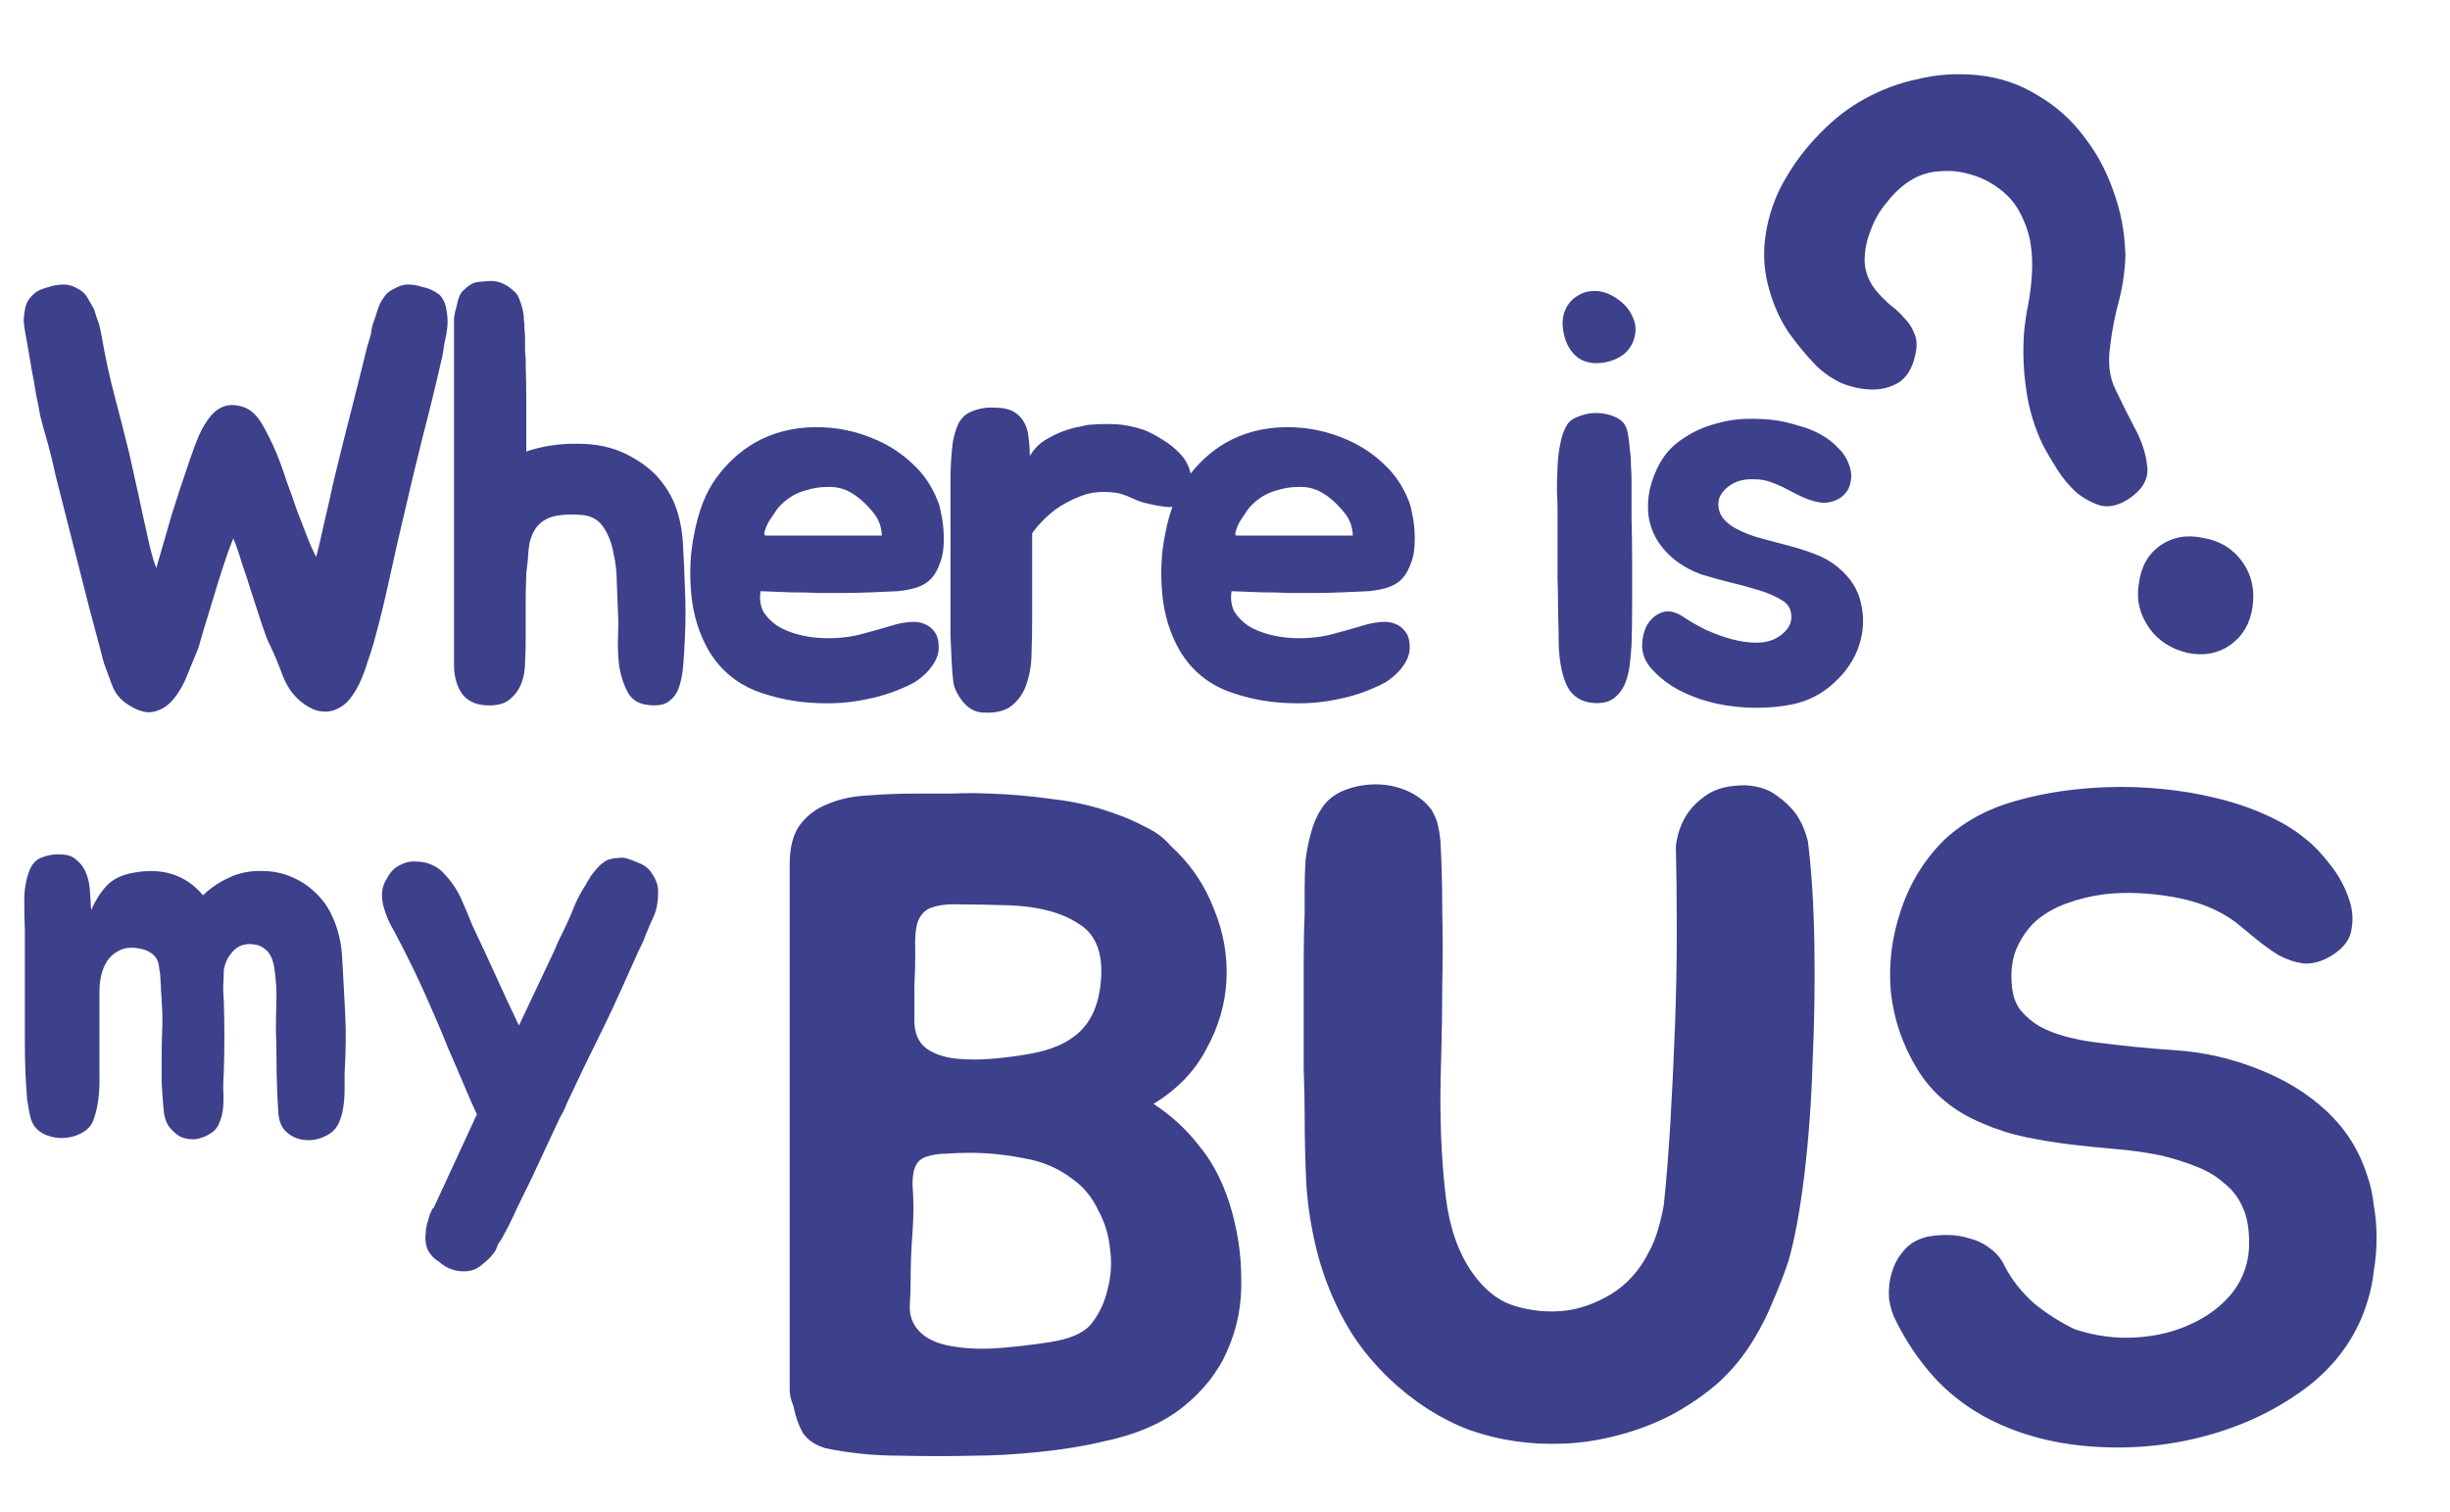 <svg width="141" height="87" viewBox="0 0 141 87" fill="none" xmlns="http://www.w3.org/2000/svg">
<path d="M25.691 17.841C25.782 18.272 25.782 18.727 25.691 19.204C25.646 19.431 25.6 19.658 25.555 19.885C25.532 20.09 25.498 20.305 25.453 20.533L25.419 20.669C25.101 22.077 24.737 23.565 24.328 25.133C23.942 26.677 23.59 28.142 23.272 29.528C22.999 30.664 22.715 31.913 22.42 33.276C22.125 34.639 21.818 35.888 21.5 37.024C21.387 37.41 21.262 37.796 21.125 38.182C21.012 38.569 20.864 38.955 20.682 39.341C20.523 39.682 20.33 39.988 20.103 40.261C19.899 40.511 19.66 40.693 19.388 40.806C19.115 40.942 18.82 40.988 18.502 40.942C18.206 40.92 17.877 40.783 17.514 40.533C16.968 40.147 16.559 39.614 16.287 38.932C16.037 38.251 15.776 37.626 15.503 37.058C15.412 36.899 15.276 36.547 15.094 36.002C14.913 35.457 14.72 34.866 14.515 34.23C14.311 33.571 14.106 32.947 13.902 32.356C13.72 31.743 13.561 31.288 13.425 30.993C13.22 31.493 13.016 32.061 12.812 32.697C12.607 33.333 12.414 33.957 12.232 34.571C12.05 35.184 11.88 35.74 11.721 36.24C11.585 36.717 11.483 37.069 11.415 37.297C11.233 37.751 11.028 38.251 10.801 38.796C10.597 39.341 10.335 39.807 10.018 40.193C9.722 40.579 9.359 40.829 8.927 40.942C8.496 41.079 7.984 40.954 7.394 40.568C6.94 40.295 6.622 39.909 6.44 39.409C6.326 39.091 6.213 38.784 6.099 38.489C5.985 38.194 5.895 37.887 5.826 37.569L5.145 35.014L3.748 29.528C3.566 28.824 3.385 28.108 3.203 27.381C3.044 26.632 2.851 25.859 2.624 25.064C2.51 24.678 2.408 24.303 2.317 23.94C2.249 23.554 2.169 23.145 2.078 22.713C2.01 22.259 1.919 21.748 1.806 21.18C1.715 20.612 1.601 19.953 1.465 19.204C1.42 18.954 1.386 18.727 1.363 18.522C1.363 18.295 1.386 18.068 1.431 17.841C1.476 17.5 1.636 17.205 1.908 16.955C2.022 16.841 2.158 16.75 2.317 16.682C2.476 16.614 2.646 16.557 2.828 16.512C3.101 16.421 3.385 16.376 3.68 16.376C3.952 16.376 4.236 16.467 4.532 16.648C4.736 16.762 4.895 16.91 5.009 17.091L5.418 17.807C5.463 17.966 5.508 18.113 5.554 18.25C5.599 18.363 5.645 18.488 5.69 18.625C5.736 18.784 5.77 18.931 5.792 19.067C5.815 19.181 5.838 19.295 5.861 19.408C6.065 20.589 6.315 21.736 6.61 22.85C6.905 23.963 7.178 25.03 7.428 26.052C7.519 26.461 7.632 26.972 7.769 27.586C7.905 28.176 8.041 28.801 8.178 29.46C8.314 30.096 8.45 30.709 8.586 31.3C8.723 31.89 8.859 32.356 8.995 32.697C9.291 31.674 9.586 30.652 9.881 29.63C10.199 28.608 10.54 27.574 10.903 26.529C11.085 25.984 11.267 25.496 11.448 25.064C11.653 24.61 11.88 24.235 12.13 23.94C12.38 23.645 12.664 23.451 12.982 23.361C13.3 23.27 13.675 23.304 14.106 23.463C14.492 23.622 14.833 23.963 15.128 24.485C15.424 25.008 15.685 25.541 15.912 26.087C16.116 26.586 16.31 27.12 16.491 27.688C16.696 28.233 16.889 28.778 17.071 29.323C17.275 29.846 17.468 30.346 17.65 30.823C17.832 31.3 18.013 31.709 18.195 32.049C18.263 31.799 18.343 31.481 18.433 31.095C18.524 30.709 18.615 30.3 18.706 29.869C18.82 29.414 18.922 28.971 19.013 28.54C19.104 28.108 19.195 27.711 19.285 27.347C19.581 26.121 19.887 24.894 20.205 23.667C20.523 22.418 20.83 21.191 21.125 19.987L21.296 19.408C21.341 19.295 21.364 19.181 21.364 19.067C21.387 18.931 21.421 18.784 21.466 18.625C21.511 18.488 21.557 18.363 21.602 18.25C21.648 18.113 21.693 17.966 21.739 17.807C21.784 17.693 21.829 17.58 21.875 17.466C21.943 17.33 22.023 17.205 22.113 17.091C22.181 16.978 22.261 16.887 22.352 16.819C22.443 16.75 22.534 16.694 22.625 16.648C22.942 16.467 23.215 16.376 23.442 16.376C23.738 16.376 24.021 16.421 24.294 16.512C24.657 16.58 24.987 16.728 25.282 16.955C25.509 17.182 25.646 17.477 25.691 17.841ZM39.418 33.889C39.441 34.343 39.452 34.821 39.452 35.32C39.452 35.797 39.441 36.24 39.418 36.649C39.395 37.263 39.361 37.83 39.316 38.353C39.271 38.852 39.18 39.284 39.043 39.648C38.907 39.988 38.691 40.249 38.396 40.431C38.123 40.59 37.737 40.636 37.238 40.568C36.715 40.499 36.34 40.249 36.113 39.818C35.886 39.386 35.727 38.898 35.636 38.353C35.568 37.785 35.545 37.217 35.568 36.649C35.591 36.081 35.591 35.638 35.568 35.32C35.545 34.821 35.523 34.253 35.5 33.617C35.5 32.958 35.432 32.345 35.295 31.777C35.182 31.186 34.977 30.686 34.682 30.277C34.387 29.869 33.944 29.653 33.353 29.63C32.604 29.585 32.024 29.642 31.616 29.8C31.229 29.959 30.945 30.198 30.764 30.516C30.582 30.811 30.468 31.175 30.423 31.606C30.4 32.038 30.355 32.504 30.287 33.003L30.253 34.332V36.819C30.253 37.228 30.241 37.66 30.218 38.114C30.218 38.546 30.15 38.943 30.014 39.307C29.878 39.67 29.662 39.977 29.367 40.227C29.094 40.477 28.685 40.602 28.14 40.602C27.459 40.602 26.948 40.386 26.607 39.954C26.289 39.5 26.13 38.943 26.13 38.285V18.693C26.13 18.556 26.13 18.431 26.13 18.318C26.152 18.182 26.175 18.045 26.198 17.909C26.243 17.773 26.277 17.648 26.3 17.534C26.323 17.398 26.357 17.273 26.402 17.159C26.471 16.932 26.584 16.762 26.743 16.648C26.857 16.535 26.97 16.444 27.084 16.376C27.197 16.308 27.322 16.262 27.459 16.239C27.572 16.217 27.697 16.205 27.833 16.205C27.97 16.183 28.106 16.171 28.242 16.171C28.583 16.171 28.912 16.273 29.23 16.478C29.367 16.569 29.492 16.671 29.605 16.785C29.719 16.875 29.81 17.012 29.878 17.194C30.059 17.625 30.15 18.034 30.15 18.42C30.173 18.534 30.184 18.704 30.184 18.931C30.207 19.136 30.218 19.351 30.218 19.579C30.218 19.806 30.218 20.033 30.218 20.26C30.241 20.465 30.253 20.623 30.253 20.737V20.907C30.275 21.634 30.287 22.373 30.287 23.122C30.287 23.872 30.287 24.633 30.287 25.405V25.984C31.241 25.666 32.24 25.519 33.285 25.541C34.33 25.541 35.261 25.746 36.079 26.155C36.919 26.586 37.556 27.075 37.987 27.62C38.441 28.165 38.771 28.767 38.975 29.426C39.18 30.084 39.293 30.789 39.316 31.538C39.361 32.288 39.395 33.072 39.418 33.889ZM51.572 35.934C51.845 35.865 52.117 35.82 52.39 35.797C52.685 35.775 52.947 35.809 53.174 35.9C53.423 35.99 53.628 36.149 53.787 36.377C53.946 36.581 54.025 36.876 54.025 37.263C54.025 37.535 53.957 37.796 53.821 38.046C53.685 38.296 53.514 38.523 53.31 38.728C53.105 38.932 52.878 39.114 52.629 39.273C52.379 39.409 52.14 39.523 51.913 39.614C51.254 39.909 50.493 40.136 49.63 40.295C48.79 40.454 47.915 40.511 47.006 40.465C45.78 40.42 44.599 40.181 43.463 39.75C42.35 39.295 41.475 38.557 40.839 37.535C40.249 36.536 39.897 35.422 39.783 34.196C39.669 32.969 39.726 31.811 39.953 30.72C40.203 29.403 40.623 28.335 41.214 27.518C41.827 26.677 42.554 26.007 43.395 25.507C44.417 24.917 45.564 24.61 46.836 24.587C48.108 24.565 49.323 24.814 50.482 25.337C51.254 25.678 51.947 26.143 52.56 26.734C53.174 27.302 53.639 27.995 53.957 28.812C54.048 29.017 54.116 29.267 54.162 29.562C54.23 29.857 54.275 30.175 54.298 30.516C54.321 30.834 54.321 31.152 54.298 31.47C54.275 31.788 54.218 32.072 54.128 32.322C53.991 32.731 53.821 33.049 53.617 33.276C53.412 33.503 53.151 33.673 52.833 33.787C52.515 33.901 52.129 33.98 51.674 34.026C51.243 34.048 50.72 34.071 50.107 34.094C49.562 34.116 49.051 34.128 48.574 34.128C48.097 34.128 47.608 34.128 47.109 34.128C46.609 34.105 46.086 34.094 45.541 34.094C45.019 34.071 44.428 34.048 43.77 34.026C43.701 34.48 43.758 34.877 43.94 35.218C44.144 35.536 44.417 35.809 44.758 36.036C45.098 36.24 45.484 36.399 45.916 36.513C46.348 36.626 46.768 36.695 47.177 36.717C47.949 36.763 48.687 36.706 49.392 36.547C50.096 36.365 50.823 36.161 51.572 35.934ZM50.107 29.323C49.675 28.824 49.221 28.46 48.744 28.233C48.381 28.074 47.995 28.006 47.586 28.029C47.2 28.029 46.825 28.085 46.461 28.199C45.803 28.358 45.246 28.699 44.792 29.221C44.746 29.267 44.667 29.38 44.553 29.562C44.44 29.721 44.326 29.891 44.212 30.073C44.122 30.255 44.053 30.425 44.008 30.584C43.962 30.743 43.985 30.823 44.076 30.823H50.754C50.732 30.505 50.675 30.243 50.584 30.039C50.493 29.812 50.334 29.573 50.107 29.323ZM54.701 28.54C54.701 28.267 54.701 27.96 54.701 27.62C54.701 27.256 54.713 26.893 54.735 26.529C54.758 26.143 54.792 25.78 54.838 25.439C54.906 25.076 54.997 24.758 55.11 24.485C55.292 24.076 55.576 23.804 55.962 23.667C56.348 23.508 56.768 23.44 57.223 23.463C57.7 23.463 58.075 23.542 58.347 23.701C58.62 23.86 58.824 24.076 58.96 24.349C59.097 24.599 59.176 24.894 59.199 25.235C59.244 25.553 59.267 25.893 59.267 26.257C59.471 25.893 59.744 25.598 60.085 25.371C60.448 25.144 60.812 24.962 61.175 24.826C61.539 24.689 61.868 24.599 62.163 24.553C62.459 24.485 62.629 24.451 62.674 24.451C63.242 24.406 63.753 24.394 64.208 24.417C64.685 24.44 65.207 24.542 65.775 24.724C66.138 24.86 66.513 25.053 66.9 25.303C67.286 25.53 67.626 25.803 67.922 26.121C68.217 26.439 68.41 26.791 68.501 27.177C68.615 27.54 68.569 27.927 68.365 28.335C68.047 28.903 67.695 29.187 67.308 29.187C66.922 29.164 66.502 29.096 66.048 28.983C65.798 28.937 65.502 28.835 65.162 28.676C64.821 28.517 64.526 28.415 64.276 28.369C63.504 28.256 62.822 28.313 62.231 28.54C61.641 28.767 61.13 29.04 60.698 29.358C60.198 29.744 59.767 30.187 59.403 30.686V35.593C59.403 36.206 59.392 36.842 59.369 37.501C59.369 38.16 59.279 38.762 59.097 39.307C58.938 39.829 58.654 40.261 58.245 40.602C57.859 40.92 57.291 41.056 56.541 41.011C56.132 40.988 55.769 40.795 55.451 40.431C55.133 40.045 54.94 39.67 54.872 39.307C54.826 38.966 54.792 38.557 54.77 38.08C54.747 37.603 54.724 37.103 54.701 36.581C54.701 36.059 54.701 35.536 54.701 35.014C54.701 34.468 54.701 33.969 54.701 33.514V28.54ZM78.679 35.934C78.951 35.865 79.224 35.82 79.497 35.797C79.792 35.775 80.053 35.809 80.28 35.9C80.53 35.99 80.735 36.149 80.894 36.377C81.053 36.581 81.132 36.876 81.132 37.263C81.132 37.535 81.064 37.796 80.928 38.046C80.791 38.296 80.621 38.523 80.417 38.728C80.212 38.932 79.985 39.114 79.735 39.273C79.485 39.409 79.247 39.523 79.02 39.614C78.361 39.909 77.6 40.136 76.737 40.295C75.896 40.454 75.022 40.511 74.113 40.465C72.886 40.42 71.705 40.181 70.57 39.75C69.456 39.295 68.582 38.557 67.946 37.535C67.355 36.536 67.003 35.422 66.89 34.196C66.776 32.969 66.833 31.811 67.06 30.72C67.31 29.403 67.73 28.335 68.321 27.518C68.934 26.677 69.661 26.007 70.501 25.507C71.523 24.917 72.671 24.61 73.943 24.587C75.215 24.565 76.43 24.814 77.588 25.337C78.361 25.678 79.054 26.143 79.667 26.734C80.28 27.302 80.746 27.995 81.064 28.812C81.155 29.017 81.223 29.267 81.268 29.562C81.337 29.857 81.382 30.175 81.405 30.516C81.427 30.834 81.427 31.152 81.405 31.47C81.382 31.788 81.325 32.072 81.234 32.322C81.098 32.731 80.928 33.049 80.723 33.276C80.519 33.503 80.258 33.673 79.94 33.787C79.622 33.901 79.235 33.98 78.781 34.026C78.35 34.048 77.827 34.071 77.214 34.094C76.669 34.116 76.157 34.128 75.68 34.128C75.203 34.128 74.715 34.128 74.215 34.128C73.716 34.105 73.193 34.094 72.648 34.094C72.126 34.071 71.535 34.048 70.876 34.026C70.808 34.48 70.865 34.877 71.046 35.218C71.251 35.536 71.523 35.809 71.864 36.036C72.205 36.24 72.591 36.399 73.023 36.513C73.454 36.626 73.875 36.695 74.284 36.717C75.056 36.763 75.794 36.706 76.498 36.547C77.202 36.365 77.929 36.161 78.679 35.934ZM77.214 29.323C76.782 28.824 76.328 28.46 75.851 28.233C75.487 28.074 75.101 28.006 74.692 28.029C74.306 28.029 73.931 28.085 73.568 28.199C72.909 28.358 72.353 28.699 71.898 29.221C71.853 29.267 71.773 29.38 71.66 29.562C71.546 29.721 71.433 29.891 71.319 30.073C71.228 30.255 71.16 30.425 71.115 30.584C71.069 30.743 71.092 30.823 71.183 30.823H77.861C77.838 30.505 77.782 30.243 77.691 30.039C77.6 29.812 77.441 29.573 77.214 29.323ZM93.897 27.688C93.897 28.324 93.897 29.04 93.897 29.834C93.92 30.63 93.931 31.459 93.931 32.322C93.931 33.162 93.931 34.003 93.931 34.843C93.931 35.661 93.92 36.422 93.897 37.126C93.875 37.467 93.841 37.842 93.795 38.251C93.75 38.637 93.659 39 93.522 39.341C93.386 39.682 93.17 39.966 92.875 40.193C92.603 40.397 92.228 40.488 91.751 40.465C91.046 40.42 90.535 40.113 90.217 39.545C89.922 38.977 89.752 38.182 89.706 37.16C89.706 36.638 89.695 36.036 89.672 35.354C89.672 34.673 89.661 33.98 89.638 33.276C89.638 32.572 89.638 31.89 89.638 31.232C89.638 30.55 89.638 29.937 89.638 29.392C89.638 29.074 89.627 28.687 89.604 28.233C89.604 27.779 89.615 27.313 89.638 26.836C89.661 26.359 89.718 25.905 89.808 25.473C89.899 25.019 90.047 24.644 90.251 24.349C90.41 24.167 90.638 24.031 90.933 23.94C91.228 23.826 91.535 23.77 91.853 23.77C92.194 23.77 92.512 23.826 92.807 23.94C93.125 24.053 93.352 24.212 93.488 24.417C93.579 24.553 93.647 24.746 93.693 24.996C93.738 25.246 93.772 25.53 93.795 25.848C93.841 26.143 93.863 26.461 93.863 26.802C93.886 27.12 93.897 27.415 93.897 27.688ZM92.603 20.805C91.898 20.987 91.308 20.919 90.831 20.601C90.376 20.26 90.093 19.76 89.979 19.102C89.888 18.625 89.922 18.204 90.081 17.841C90.24 17.477 90.479 17.205 90.797 17.023C91.115 16.819 91.478 16.728 91.887 16.75C92.296 16.773 92.705 16.932 93.114 17.227C93.5 17.5 93.772 17.818 93.931 18.182C94.113 18.545 94.17 18.897 94.102 19.238C94.056 19.579 93.909 19.897 93.659 20.192C93.409 20.465 93.057 20.669 92.603 20.805ZM102.65 34.605C102.218 34.332 101.73 34.116 101.184 33.957C100.662 33.798 100.117 33.651 99.549 33.514C99.004 33.378 98.47 33.23 97.947 33.072C97.425 32.89 96.948 32.64 96.516 32.322C95.585 31.618 95.04 30.755 94.881 29.732C94.745 28.687 94.972 27.642 95.562 26.598C95.88 26.052 96.301 25.61 96.823 25.269C97.346 24.905 97.913 24.633 98.527 24.451C99.163 24.247 99.81 24.133 100.469 24.11C101.128 24.088 101.752 24.122 102.343 24.212C102.729 24.281 103.138 24.383 103.569 24.519C104.001 24.633 104.399 24.792 104.762 24.996C105.148 25.201 105.489 25.462 105.784 25.78C106.102 26.075 106.329 26.45 106.466 26.904C106.557 27.2 106.568 27.483 106.5 27.756C106.454 28.029 106.341 28.256 106.159 28.438C106 28.619 105.784 28.756 105.512 28.846C105.262 28.937 104.989 28.96 104.694 28.915C104.353 28.846 104.035 28.744 103.74 28.608C103.445 28.472 103.149 28.324 102.854 28.165C102.559 28.006 102.252 27.87 101.934 27.756C101.639 27.642 101.321 27.586 100.98 27.586C100.457 27.563 100.026 27.654 99.685 27.858C99.344 28.063 99.106 28.313 98.97 28.608C98.856 28.903 98.867 29.221 99.004 29.562C99.163 29.903 99.481 30.198 99.958 30.448C100.389 30.675 100.866 30.857 101.389 30.993C101.911 31.129 102.422 31.266 102.922 31.402C103.445 31.538 103.944 31.697 104.421 31.879C104.921 32.061 105.364 32.31 105.75 32.629C106.5 33.242 106.954 33.957 107.113 34.775C107.295 35.593 107.249 36.399 106.977 37.194C106.704 37.989 106.227 38.694 105.546 39.307C104.887 39.92 104.103 40.329 103.195 40.533C102.536 40.67 101.82 40.738 101.048 40.738C100.298 40.738 99.549 40.658 98.799 40.499C98.072 40.34 97.368 40.09 96.687 39.75C96.028 39.409 95.472 38.977 95.017 38.455C94.699 38.092 94.529 37.683 94.506 37.228C94.506 36.751 94.597 36.343 94.779 36.002C94.983 35.638 95.267 35.389 95.63 35.252C95.994 35.116 96.403 35.195 96.857 35.491C97.221 35.74 97.652 35.99 98.152 36.24C98.652 36.467 99.151 36.649 99.651 36.785C100.151 36.922 100.628 36.99 101.082 36.99C101.559 36.99 101.968 36.888 102.309 36.683C102.809 36.365 103.07 36.002 103.092 35.593C103.115 35.161 102.968 34.832 102.65 34.605ZM19.831 57.663C19.876 58.389 19.899 59.082 19.899 59.741C19.899 60.377 19.876 61.059 19.831 61.785C19.831 62.058 19.831 62.365 19.831 62.705C19.831 63.046 19.808 63.376 19.762 63.694C19.717 64.011 19.637 64.307 19.524 64.579C19.41 64.852 19.24 65.068 19.013 65.227C18.74 65.409 18.433 65.534 18.093 65.602C17.752 65.647 17.434 65.624 17.139 65.534C16.843 65.443 16.582 65.272 16.355 65.022C16.151 64.772 16.037 64.42 16.014 63.966C15.946 62.921 15.912 61.876 15.912 60.831C15.912 60.309 15.901 59.809 15.878 59.332C15.878 58.855 15.889 58.185 15.912 57.322C15.912 56.89 15.878 56.402 15.81 55.857C15.742 55.289 15.571 54.891 15.299 54.664C15.094 54.483 14.867 54.38 14.617 54.358C14.367 54.312 14.118 54.335 13.868 54.426C13.641 54.517 13.436 54.687 13.254 54.937C13.073 55.164 12.948 55.459 12.88 55.823C12.88 56.118 12.868 56.425 12.845 56.743C12.845 57.038 12.857 57.322 12.88 57.594C12.902 58.321 12.914 59.014 12.914 59.673C12.914 60.309 12.902 60.99 12.88 61.717C12.857 62.013 12.845 62.331 12.845 62.671C12.868 63.012 12.868 63.353 12.845 63.694C12.823 64.011 12.755 64.307 12.641 64.579C12.55 64.852 12.38 65.068 12.13 65.227C11.857 65.409 11.562 65.522 11.244 65.568C10.949 65.59 10.665 65.545 10.392 65.431C10.142 65.295 9.915 65.091 9.711 64.818C9.529 64.545 9.427 64.182 9.404 63.728C9.359 63.205 9.325 62.728 9.302 62.297C9.302 61.842 9.302 61.365 9.302 60.865C9.302 60.343 9.313 59.809 9.336 59.264C9.359 58.696 9.347 58.151 9.302 57.629C9.302 57.469 9.291 57.288 9.268 57.083C9.268 56.856 9.257 56.629 9.234 56.402C9.234 56.175 9.211 55.959 9.166 55.755C9.143 55.527 9.098 55.346 9.029 55.209C8.848 54.891 8.518 54.687 8.041 54.596C7.587 54.505 7.201 54.539 6.883 54.698C6.565 54.857 6.326 55.062 6.167 55.312C6.008 55.561 5.895 55.834 5.826 56.129C5.758 56.425 5.724 56.743 5.724 57.083C5.724 57.401 5.724 57.708 5.724 58.003C5.724 59.48 5.724 60.763 5.724 61.854C5.747 62.921 5.633 63.784 5.384 64.443C5.27 64.784 5.031 65.045 4.668 65.227C4.327 65.409 3.952 65.499 3.544 65.499C3.157 65.499 2.794 65.409 2.453 65.227C2.113 65.045 1.885 64.761 1.772 64.375C1.704 64.125 1.636 63.773 1.567 63.319C1.522 62.842 1.488 62.319 1.465 61.751C1.442 61.184 1.431 60.616 1.431 60.048C1.431 59.457 1.431 58.923 1.431 58.446V53.54C1.408 53.017 1.397 52.449 1.397 51.836C1.397 51.223 1.488 50.666 1.67 50.166C1.829 49.735 2.078 49.462 2.419 49.349C2.76 49.212 3.112 49.156 3.475 49.178C3.884 49.178 4.202 49.292 4.429 49.519C4.679 49.724 4.861 49.985 4.975 50.303C5.088 50.598 5.156 50.939 5.179 51.325C5.202 51.688 5.225 52.041 5.247 52.381C5.497 51.813 5.792 51.348 6.133 50.984C6.497 50.598 7.008 50.348 7.666 50.235C9.347 49.917 10.688 50.348 11.687 51.529C12.141 51.075 12.721 50.7 13.425 50.405C13.97 50.201 14.527 50.11 15.094 50.133C15.662 50.133 16.196 50.235 16.696 50.439C17.218 50.644 17.684 50.939 18.093 51.325C18.524 51.711 18.865 52.177 19.115 52.722C19.456 53.449 19.649 54.255 19.694 55.141C19.74 56.027 19.785 56.868 19.831 57.663ZM37.599 50.405C37.804 50.723 37.895 51.064 37.872 51.427C37.872 51.95 37.781 52.404 37.599 52.79C37.554 52.904 37.486 53.051 37.395 53.233C37.327 53.415 37.247 53.608 37.156 53.812C37.088 54.017 37.009 54.21 36.918 54.392C36.827 54.573 36.759 54.71 36.713 54.8L36.645 54.971C36.327 55.675 36.021 56.356 35.725 57.015C35.43 57.674 35.101 58.378 34.737 59.128C34.374 59.855 34.022 60.57 33.681 61.274C33.363 61.956 33.045 62.626 32.727 63.285C32.636 63.466 32.556 63.648 32.488 63.83C32.42 63.989 32.329 64.159 32.216 64.341L30.58 67.85C30.285 68.441 30.001 69.02 29.728 69.588C29.479 70.156 29.195 70.724 28.877 71.292C28.808 71.405 28.74 71.508 28.672 71.599C28.627 71.712 28.581 71.826 28.536 71.939C28.377 72.212 28.138 72.473 27.82 72.723C27.525 72.996 27.207 73.143 26.866 73.166C26.253 73.211 25.719 73.029 25.265 72.621C24.992 72.462 24.776 72.234 24.617 71.939C24.527 71.735 24.481 71.474 24.481 71.156C24.504 71.019 24.515 70.883 24.515 70.747C24.538 70.633 24.561 70.519 24.583 70.406C24.629 70.292 24.663 70.179 24.686 70.065C24.708 69.952 24.742 69.861 24.788 69.793C24.856 69.611 24.913 69.52 24.958 69.52L27.446 64.136C27.332 63.887 27.218 63.637 27.105 63.387C26.991 63.114 26.889 62.876 26.798 62.671C26.503 61.967 26.185 61.229 25.844 60.457C25.526 59.662 25.197 58.878 24.856 58.106C24.515 57.31 24.163 56.538 23.8 55.789C23.436 55.039 23.073 54.324 22.709 53.642C22.573 53.415 22.448 53.176 22.335 52.926C22.221 52.654 22.13 52.393 22.062 52.143C21.994 51.87 21.971 51.598 21.994 51.325C22.017 51.052 22.119 50.78 22.3 50.507C22.482 50.166 22.721 49.928 23.016 49.792C23.311 49.633 23.618 49.565 23.936 49.587C24.277 49.587 24.595 49.655 24.89 49.792C25.185 49.928 25.424 50.11 25.606 50.337C25.992 50.746 26.298 51.2 26.526 51.7C26.753 52.2 26.968 52.711 27.173 53.233C27.605 54.142 28.047 55.096 28.502 56.095C28.956 57.095 29.41 58.072 29.865 59.026L31.637 55.278C31.818 54.914 31.977 54.562 32.114 54.221C32.273 53.88 32.432 53.551 32.591 53.233C32.772 52.847 32.943 52.449 33.102 52.041C33.283 51.632 33.488 51.257 33.715 50.916C33.76 50.825 33.806 50.746 33.851 50.678C33.897 50.609 33.942 50.53 33.988 50.439C34.192 50.166 34.374 49.951 34.533 49.792C34.646 49.701 34.737 49.633 34.805 49.587C34.896 49.519 34.998 49.474 35.112 49.451C35.271 49.406 35.419 49.383 35.555 49.383C35.714 49.36 35.862 49.36 35.998 49.383C36.225 49.451 36.498 49.553 36.816 49.69C37.156 49.826 37.418 50.064 37.599 50.405Z" fill="#3D408A"/>
<path d="M66.387 63.534C67.414 64.207 68.282 65.005 68.991 65.926C69.735 66.811 70.32 67.91 70.745 69.221C71.205 70.674 71.436 72.144 71.436 73.632C71.471 75.085 71.205 76.449 70.638 77.724C70.107 78.964 69.239 80.063 68.034 81.019C66.865 81.94 65.324 82.596 63.41 82.986C62.383 83.234 61.178 83.428 59.797 83.57C58.415 83.712 57.175 83.783 56.076 83.783C54.694 83.818 53.26 83.818 51.772 83.783C50.319 83.783 48.902 83.641 47.52 83.358C46.917 83.18 46.475 82.879 46.191 82.454C45.943 81.994 45.766 81.48 45.66 80.913C45.518 80.594 45.447 80.275 45.447 79.956V49.769C45.447 48.777 45.642 48.016 46.032 47.484C46.457 46.917 47.006 46.51 47.679 46.262C48.352 45.978 49.114 45.819 49.965 45.783C50.815 45.713 51.701 45.677 52.622 45.677C53.331 45.677 54.039 45.677 54.748 45.677C55.492 45.642 56.236 45.642 56.98 45.677C58.149 45.713 59.354 45.819 60.594 45.996C61.869 46.138 63.074 46.421 64.208 46.846C64.739 47.023 65.306 47.272 65.908 47.59C66.511 47.874 66.989 48.228 67.343 48.653C68.477 49.681 69.31 50.886 69.841 52.267C70.408 53.614 70.656 54.995 70.585 56.413C70.514 57.794 70.125 59.123 69.416 60.399C68.743 61.674 67.733 62.719 66.387 63.534ZM57.086 77.618C58.184 77.547 59.3 77.423 60.434 77.246C61.568 77.069 62.348 76.732 62.773 76.236C63.233 75.669 63.552 75.014 63.729 74.27C63.942 73.49 63.995 72.711 63.889 71.931C63.818 71.116 63.588 70.355 63.198 69.646C62.844 68.902 62.365 68.317 61.763 67.892C60.948 67.254 60.009 66.847 58.946 66.67C57.883 66.457 56.838 66.351 55.811 66.351C55.315 66.351 54.854 66.369 54.429 66.404C54.039 66.404 53.685 66.457 53.366 66.564C53.082 66.634 52.87 66.794 52.728 67.042C52.586 67.29 52.516 67.662 52.516 68.158C52.586 69.079 52.586 70 52.516 70.921C52.445 71.843 52.409 72.728 52.409 73.579C52.409 74.075 52.392 74.624 52.356 75.226C52.356 75.793 52.551 76.272 52.941 76.661C53.331 77.051 53.897 77.317 54.641 77.459C55.385 77.6 56.2 77.653 57.086 77.618ZM58.149 52.108C57.051 52.072 56.13 52.055 55.385 52.055C54.677 52.019 54.11 52.072 53.685 52.214C53.295 52.32 53.012 52.586 52.834 53.011C52.693 53.401 52.64 54.003 52.675 54.818C52.675 55.491 52.657 56.165 52.622 56.838C52.622 57.476 52.622 58.113 52.622 58.751C52.622 59.46 52.852 59.991 53.313 60.345C53.773 60.664 54.34 60.859 55.013 60.93C55.722 61.001 56.448 61.001 57.192 60.93C57.972 60.859 58.645 60.771 59.212 60.664C60.487 60.452 61.462 60.027 62.135 59.389C62.844 58.716 63.251 57.741 63.357 56.466C63.499 54.871 63.074 53.773 62.082 53.171C61.125 52.533 59.814 52.179 58.149 52.108ZM104.048 48.441C104.261 50.141 104.385 52.126 104.42 54.393C104.456 56.625 104.42 58.893 104.314 61.196C104.243 63.463 104.083 65.625 103.835 67.68C103.587 69.699 103.286 71.329 102.932 72.569C102.684 73.313 102.383 74.093 102.029 74.907C101.71 75.687 101.355 76.395 100.966 77.033C100.399 77.99 99.708 78.84 98.893 79.584C98.078 80.293 97.174 80.913 96.183 81.444C95.226 81.94 94.198 82.33 93.1 82.614C92.037 82.897 90.974 83.056 89.911 83.092C88.033 83.163 86.244 82.897 84.543 82.295C82.878 81.657 81.337 80.665 79.92 79.319C78.857 78.291 78.007 77.193 77.369 76.023C76.731 74.854 76.235 73.632 75.881 72.356C75.526 71.046 75.296 69.699 75.19 68.317C75.119 66.936 75.084 65.518 75.084 64.066C75.084 63.392 75.066 62.56 75.03 61.568C75.03 60.54 75.03 59.495 75.03 58.432C75.03 57.334 75.03 56.271 75.03 55.243C75.03 54.216 75.048 53.348 75.084 52.639C75.084 52.179 75.084 51.683 75.084 51.151C75.084 50.584 75.101 50.035 75.137 49.504C75.207 48.937 75.314 48.405 75.456 47.909C75.597 47.378 75.81 46.9 76.093 46.474C76.412 46.014 76.855 45.677 77.422 45.465C77.989 45.252 78.573 45.146 79.176 45.146C79.814 45.146 80.416 45.27 80.983 45.518C81.55 45.766 82.01 46.12 82.365 46.581C82.542 46.864 82.666 47.148 82.737 47.431C82.807 47.714 82.861 48.033 82.896 48.388C82.967 49.557 83.002 50.886 83.002 52.373C83.038 53.862 83.038 55.314 83.002 56.731C83.002 58.113 82.984 59.389 82.949 60.558C82.914 61.727 82.896 62.595 82.896 63.162C82.896 65.288 83.002 67.219 83.215 68.955C83.427 70.656 83.923 72.073 84.703 73.207C85.412 74.234 86.244 74.89 87.201 75.173C88.157 75.457 89.114 75.545 90.071 75.439C90.956 75.333 91.842 75.014 92.728 74.482C93.649 73.915 94.376 73.1 94.907 72.038C95.12 71.648 95.297 71.205 95.438 70.709C95.58 70.213 95.686 69.752 95.757 69.327C95.899 67.981 96.023 66.422 96.129 64.65C96.236 62.843 96.324 61.001 96.395 59.123C96.466 57.245 96.501 55.403 96.501 53.596C96.501 51.789 96.484 50.159 96.448 48.706C96.519 48.069 96.714 47.484 97.033 46.953C97.316 46.492 97.724 46.085 98.255 45.73C98.787 45.376 99.513 45.199 100.434 45.199C101.178 45.234 101.78 45.429 102.241 45.783C102.702 46.102 103.074 46.457 103.357 46.846C103.676 47.307 103.906 47.838 104.048 48.441ZM136.243 67.68C136.42 68.176 136.544 68.743 136.615 69.38C136.722 69.983 136.775 70.603 136.775 71.24C136.775 71.878 136.722 72.516 136.615 73.154C136.544 73.756 136.438 74.287 136.296 74.748C135.73 76.732 134.596 78.397 132.895 79.744C131.194 81.055 129.246 82.011 127.049 82.614C124.888 83.216 122.638 83.428 120.3 83.251C117.997 83.074 115.942 82.49 114.135 81.498C113.001 80.86 112.026 80.08 111.212 79.159C110.397 78.238 109.706 77.21 109.139 76.077C108.926 75.687 108.785 75.244 108.714 74.748C108.678 74.217 108.731 73.721 108.873 73.26C109.015 72.764 109.245 72.339 109.564 71.984C109.883 71.595 110.326 71.329 110.893 71.187C111.247 71.116 111.637 71.081 112.062 71.081C112.522 71.081 112.965 71.152 113.391 71.293C113.816 71.4 114.205 71.595 114.56 71.878C114.914 72.126 115.198 72.481 115.41 72.941C115.8 73.685 116.349 74.376 117.058 75.014C117.802 75.616 118.581 76.112 119.396 76.502C120.565 76.892 121.734 77.051 122.904 76.98C124.108 76.909 125.189 76.644 126.146 76.183C127.138 75.722 127.935 75.102 128.537 74.323C129.139 73.508 129.441 72.587 129.441 71.559C129.441 70.709 129.317 70.018 129.069 69.487C128.821 68.92 128.466 68.459 128.006 68.105C127.581 67.715 127.049 67.396 126.411 67.148C125.809 66.9 125.136 66.688 124.392 66.51C123.541 66.333 122.673 66.209 121.788 66.138C120.937 66.067 120.069 65.979 119.183 65.873C118.298 65.766 117.43 65.625 116.579 65.448C115.729 65.27 114.896 65.005 114.081 64.65C112.452 63.977 111.212 62.95 110.361 61.568C109.511 60.186 108.997 58.698 108.82 57.103C108.678 55.509 108.873 53.932 109.405 52.373C109.936 50.779 110.786 49.415 111.956 48.281C113.089 47.254 114.436 46.528 115.995 46.102C117.589 45.642 119.343 45.376 121.256 45.305C122.319 45.27 123.382 45.305 124.445 45.411C125.543 45.518 126.588 45.695 127.581 45.943C128.608 46.191 129.547 46.51 130.397 46.9C131.283 47.289 132.045 47.75 132.683 48.281C133.143 48.636 133.604 49.114 134.064 49.716C134.525 50.283 134.879 50.903 135.127 51.576C135.375 52.214 135.446 52.834 135.34 53.437C135.269 54.039 134.897 54.553 134.224 54.978C133.657 55.332 133.108 55.491 132.576 55.456C132.08 55.385 131.602 55.226 131.141 54.978C130.681 54.694 130.238 54.375 129.813 54.021C129.387 53.667 128.998 53.348 128.643 53.064C127.687 52.356 126.5 51.877 125.083 51.63C123.665 51.382 122.337 51.328 121.097 51.47C120.317 51.576 119.591 51.754 118.918 52.002C118.245 52.249 117.66 52.586 117.164 53.011C116.703 53.437 116.331 53.968 116.048 54.606C115.8 55.208 115.711 55.899 115.782 56.678C115.818 57.245 115.977 57.724 116.26 58.113C116.579 58.503 116.951 58.822 117.376 59.07C117.837 59.318 118.333 59.513 118.865 59.655C119.396 59.796 119.928 59.903 120.459 59.973C122.053 60.186 123.648 60.345 125.242 60.452C126.836 60.558 128.395 60.912 129.919 61.515C131.478 62.117 132.807 62.932 133.905 63.959C135.003 64.987 135.783 66.227 136.243 67.68Z" fill="#3D408A"/>
<path d="M104.499 21.02C103.927 20.427 103.397 19.786 102.91 19.095C102.448 18.386 102.097 17.618 101.858 16.791C101.525 15.722 101.443 14.63 101.613 13.513C101.783 12.397 102.142 11.358 102.689 10.396C103.27 9.373 103.954 8.468 104.741 7.682C105.535 6.853 106.403 6.183 107.345 5.671C108.313 5.141 109.332 4.766 110.404 4.546C111.482 4.283 112.619 4.209 113.812 4.325C115.092 4.455 116.25 4.846 117.284 5.496C118.325 6.102 119.202 6.882 119.914 7.836C120.651 8.772 121.222 9.825 121.627 10.996C122.04 12.123 122.266 13.285 122.307 14.483C122.307 14.483 122.312 14.518 122.323 14.587C122.304 15.482 122.184 16.371 121.964 17.255C121.727 18.113 121.555 18.982 121.448 19.862C121.301 20.848 121.393 21.683 121.724 22.369C122.037 23.03 122.404 23.767 122.826 24.581C123.255 25.352 123.505 26.114 123.578 26.868C123.657 27.578 123.292 28.2 122.481 28.735C121.926 29.088 121.399 29.211 120.901 29.103C120.41 28.951 119.948 28.703 119.513 28.358C119.085 27.97 118.713 27.524 118.395 27.02C118.06 26.49 117.782 26.015 117.562 25.596C117.083 24.592 116.769 23.549 116.618 22.467C116.449 21.36 116.406 20.24 116.489 19.109C116.55 18.49 116.639 17.91 116.755 17.368C116.853 16.801 116.916 16.239 116.944 15.682C116.973 15.126 116.945 14.57 116.861 14.017C116.776 13.463 116.583 12.89 116.28 12.299C116.014 11.759 115.632 11.3 115.136 10.922C114.621 10.519 114.075 10.234 113.497 10.067C112.901 9.874 112.295 9.804 111.68 9.855C111.046 9.881 110.465 10.061 109.935 10.397C109.456 10.697 109.016 11.104 108.612 11.618C108.191 12.107 107.871 12.659 107.653 13.273C107.417 13.861 107.303 14.46 107.311 15.068C107.344 15.657 107.554 16.199 107.941 16.693C108.183 16.982 108.46 17.265 108.771 17.543C109.09 17.778 109.371 18.04 109.613 18.329C109.863 18.574 110.049 18.864 110.171 19.2C110.319 19.517 110.342 19.903 110.241 20.358C110.088 21.118 109.781 21.66 109.321 21.985C108.842 22.285 108.312 22.43 107.729 22.419C107.147 22.409 106.562 22.285 105.973 22.049C105.392 21.769 104.901 21.426 104.499 21.02ZM129.068 32.363C129.592 33.105 129.78 33.969 129.633 34.954C129.493 35.896 129.065 36.62 128.349 37.126C127.658 37.614 126.845 37.766 125.911 37.582C124.94 37.348 124.202 36.872 123.696 36.156C123.137 35.363 122.936 34.508 123.093 33.592C123.215 32.624 123.621 31.897 124.312 31.409C125.028 30.903 125.862 30.755 126.815 30.964C127.775 31.129 128.526 31.596 129.068 32.363Z" fill="#3D408A"/>
</svg>
